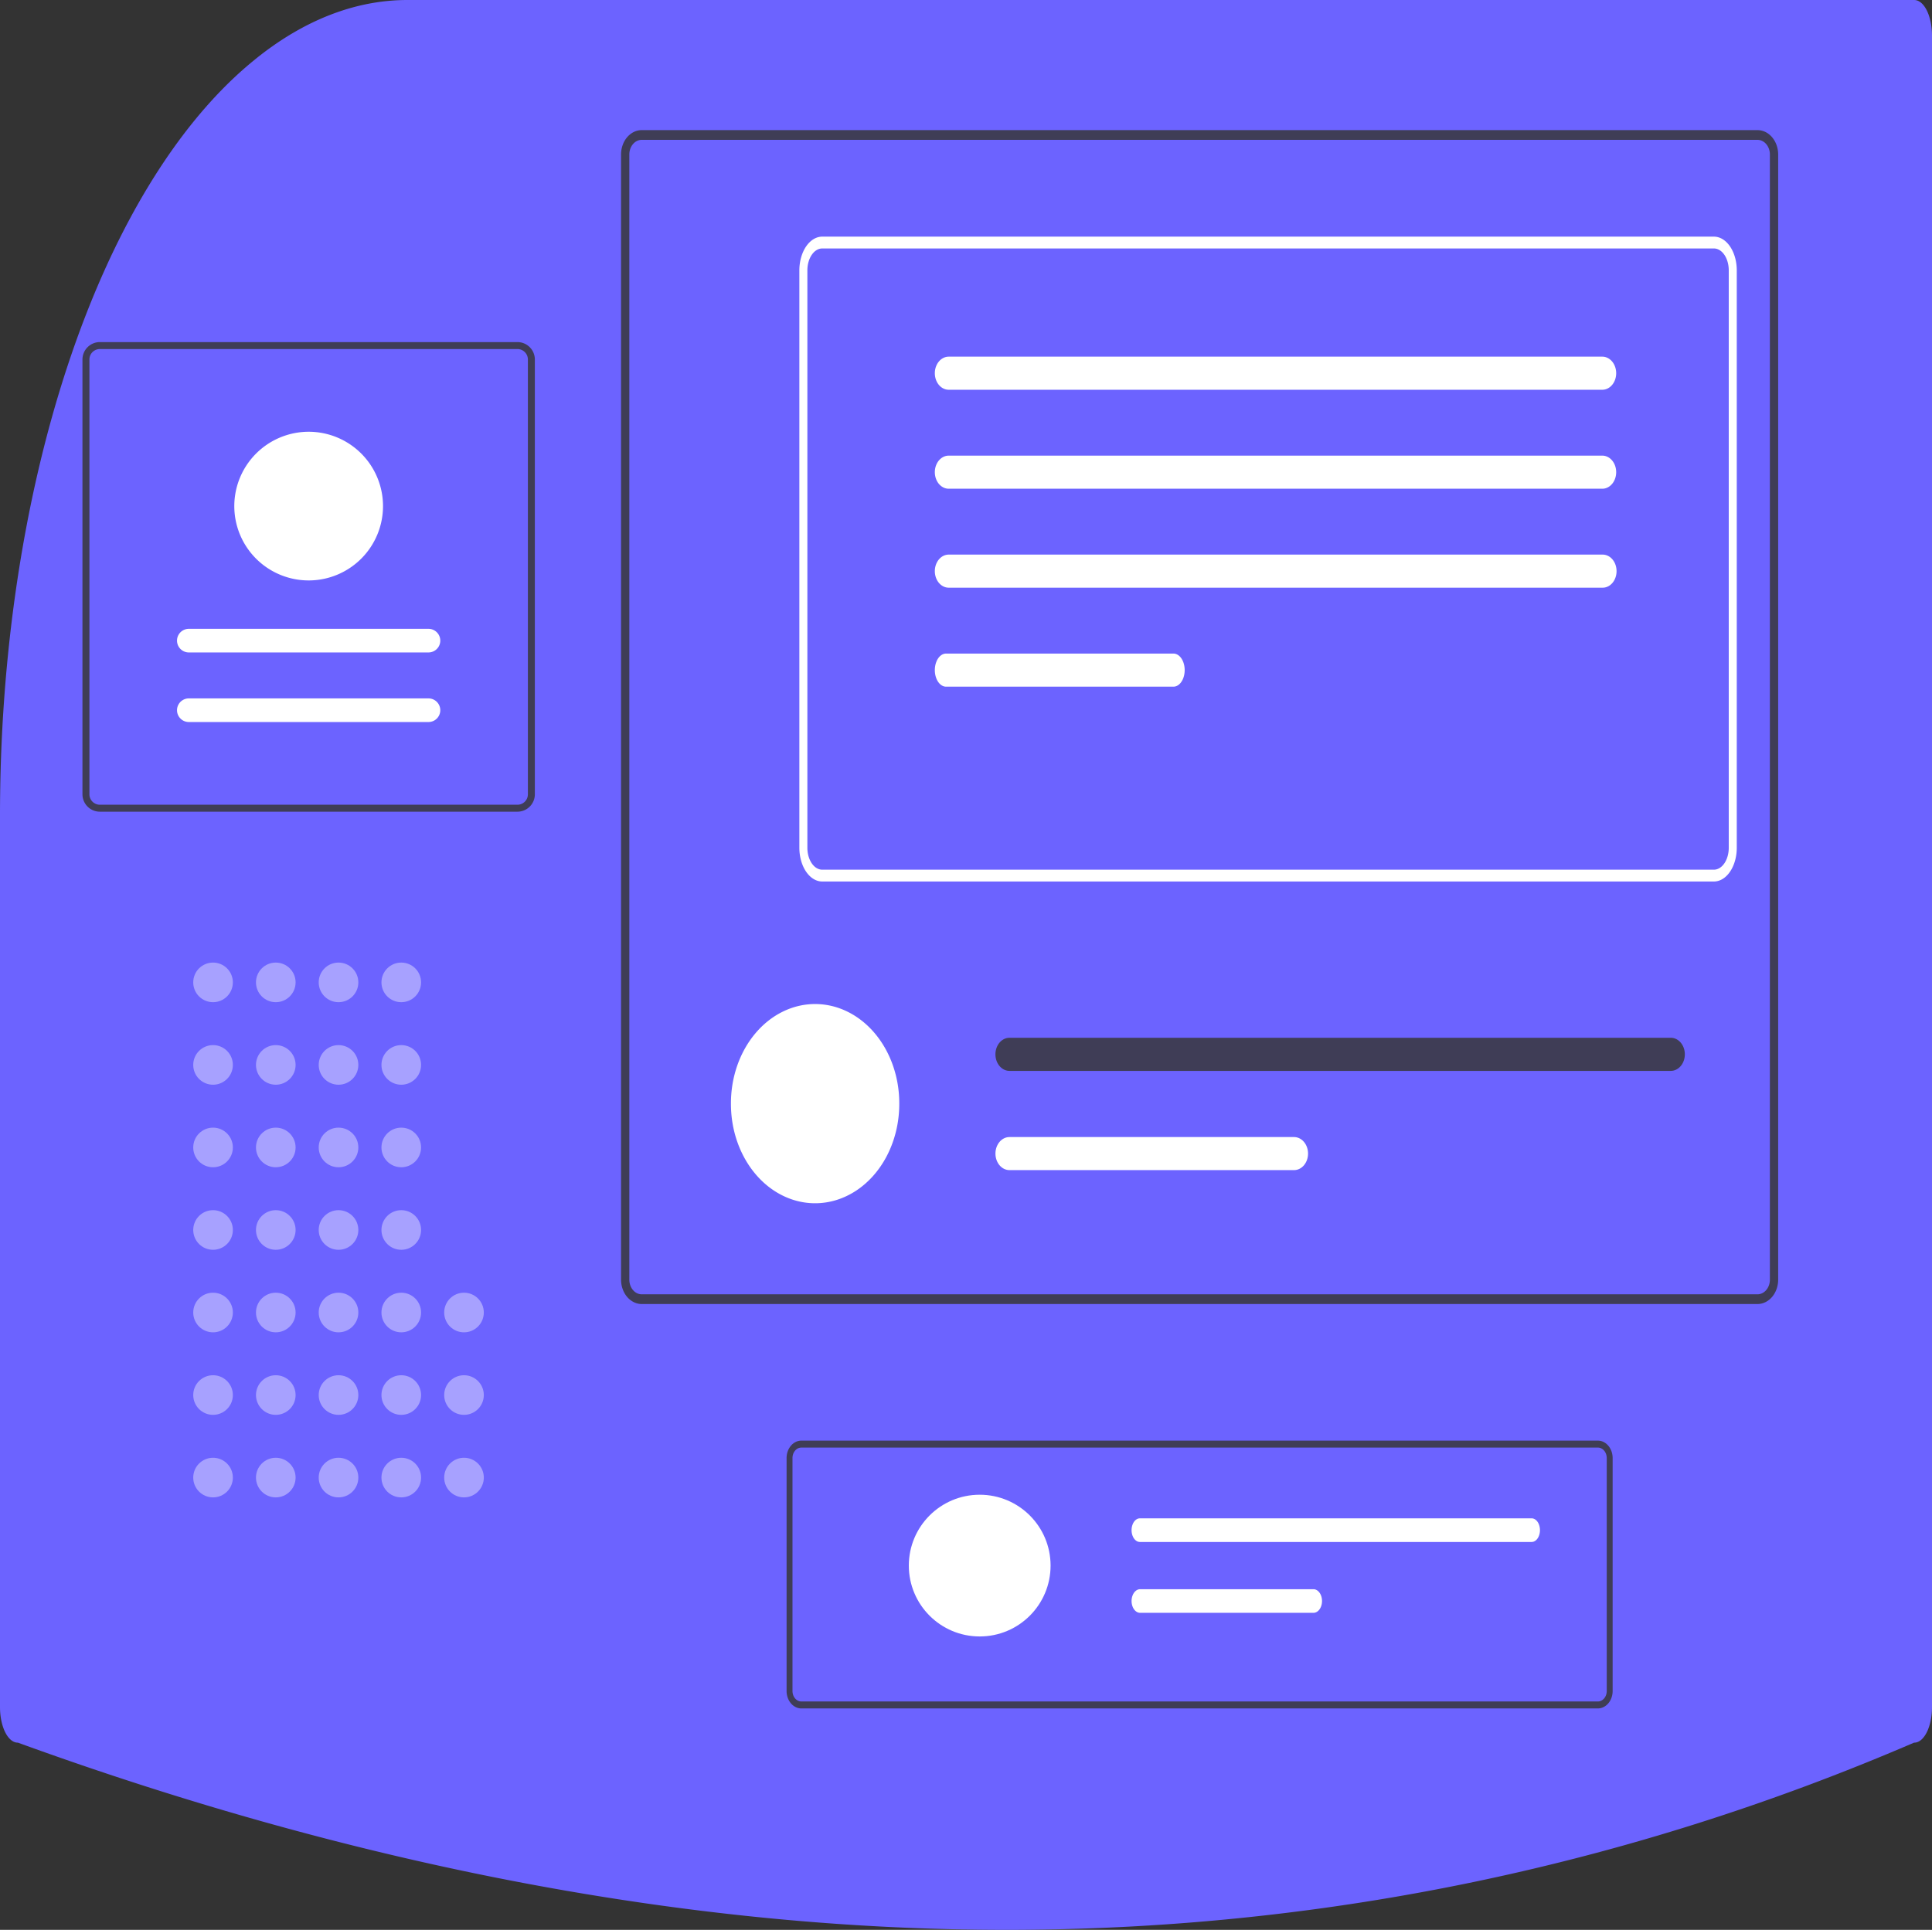 <?xml version="1.0" encoding="UTF-8" standalone="no"?>
<svg
   id="aab721b6-4aa1-4d02-a3e3-167256aa258c"
   data-name="Layer 1"
   width="489.91"
   height="489.481"
   viewBox="0 0 489.91 489.481"
   version="1.1"
   sodipodi:docname="undraw_design_components_9vy6.svg"
   inkscape:version="1.1.1 (c3084ef, 2021-09-22)"
   xmlns:inkscape="http://www.inkscape.org/namespaces/inkscape"
   xmlns:sodipodi="http://sodipodi.sourceforge.net/DTD/sodipodi-0.dtd"
   xmlns="http://www.w3.org/2000/svg"
   xmlns:svg="http://www.w3.org/2000/svg">
  <rect x="0" y="0" width="489.91" height="489.481" fill="#333333" stroke="none"/>
  <defs
     id="defs185" />
  <sodipodi:namedview
     id="namedview183"
     pagecolor="#ffffff"
     bordercolor="#666666"
     borderopacity="1.0"
     inkscape:pageshadow="2"
     inkscape:pageopacity="0.0"
     inkscape:pagecheckerboard="0"
     showgrid="false"
     fit-margin-top="0"
     fit-margin-left="0"
     fit-margin-right="0"
     fit-margin-bottom="0"
     inkscape:zoom="0.59563802"
     inkscape:cx="326.5406"
     inkscape:cy="280.37162"
     inkscape:window-width="1366"
     inkscape:window-height="768"
     inkscape:window-x="0"
     inkscape:window-y="0"
     inkscape:window-maximized="0"
     inkscape:current-layer="layer2" />
  <g
     inkscape:groupmode="layer"
     id="layer1"
     inkscape:label="Background"
     style="display:inline"
     transform="translate(1.4567828e-4,3.0402352e-4)">
    <path
       d="M 103.511,0 A 102.971,205.979 0 0 0 64.676,15.067 c -0.497,0.407 -0.995,0.816 -1.494,1.235 A 103.371,206.781 0 0 0 -7.2852168e-5,207.06 v 225.94 a 4.504,9.01 0 0 0 4.499,9 l 0.089,0.016 C 91.306,473.518 175.61,489.481 255.228,489.481 q 1.79,0 3.577,-0.011 c 78.263,-0.477 154.469,-16.439 226.5,-47.447 l 0.105,-0.022 a 4.504,9.01 0 0 0 4.499,-9 v -424 a 4.504,9.01 0 0 0 -4.499,-9 z"
       fill="#6c63ff"
       id="path9"
       style="stroke-width:0.707" />
  </g>
  <g
     inkscape:groupmode="layer"
     id="layer2"
     inkscape:label="Foreground"
     transform="translate(1.4567828e-4,3.0402352e-4)">
    <g
       opacity="0.4"
       id="g146">
      <circle
         cx="54.024"
         cy="374.766"
         r="5.024"
         fill="#ffffff"
         id="circle84" />
      <circle
         cx="54.024"
         cy="353.833"
         r="5.024"
         fill="#ffffff"
         id="circle86" />
      <circle
         cx="54.024"
         cy="332.9"
         r="5.024"
         fill="#ffffff"
         id="circle88" />
      <circle
         cx="54.024"
         cy="311.967"
         r="5.024"
         fill="#ffffff"
         id="circle90" />
      <circle
         cx="54.024"
         cy="291.034"
         r="5.024"
         fill="#ffffff"
         id="circle92" />
      <circle
         cx="54.024"
         cy="270.101"
         r="5.024"
         fill="#ffffff"
         id="circle94" />
      <circle
         cx="54.024"
         cy="249.168"
         r="5.024"
         fill="#ffffff"
         id="circle96" />
      <circle
         cx="69.933"
         cy="374.766"
         r="5.024"
         fill="#ffffff"
         id="circle98" />
      <circle
         cx="69.933"
         cy="353.833"
         r="5.024"
         fill="#ffffff"
         id="circle100" />
      <circle
         cx="69.933"
         cy="332.9"
         r="5.024"
         fill="#ffffff"
         id="circle102" />
      <circle
         cx="69.933"
         cy="311.967"
         r="5.024"
         fill="#ffffff"
         id="circle104" />
      <circle
         cx="69.933"
         cy="291.034"
         r="5.024"
         fill="#ffffff"
         id="circle106" />
      <circle
         cx="69.933"
         cy="270.101"
         r="5.024"
         fill="#ffffff"
         id="circle108" />
      <circle
         cx="69.933"
         cy="249.168"
         r="5.024"
         fill="#ffffff"
         id="circle110" />
      <circle
         cx="85.842"
         cy="374.766"
         r="5.024"
         fill="#ffffff"
         id="circle112" />
      <circle
         cx="85.842"
         cy="353.833"
         r="5.024"
         fill="#ffffff"
         id="circle114" />
      <circle
         cx="85.842"
         cy="332.9"
         r="5.024"
         fill="#ffffff"
         id="circle116" />
      <circle
         cx="85.842"
         cy="311.967"
         r="5.024"
         fill="#ffffff"
         id="circle118" />
      <circle
         cx="85.842"
         cy="291.034"
         r="5.024"
         fill="#ffffff"
         id="circle120" />
      <circle
         cx="85.842"
         cy="270.101"
         r="5.024"
         fill="#ffffff"
         id="circle122" />
      <circle
         cx="85.842"
         cy="249.168"
         r="5.024"
         fill="#ffffff"
         id="circle124" />
      <circle
         cx="101.751"
         cy="374.766"
         r="5.024"
         fill="#ffffff"
         id="circle126" />
      <circle
         cx="101.751"
         cy="353.833"
         r="5.024"
         fill="#ffffff"
         id="circle128" />
      <circle
         cx="117.66"
         cy="374.766"
         r="5.024"
         fill="#ffffff"
         id="circle130" />
      <circle
         cx="117.66"
         cy="353.833"
         r="5.024"
         fill="#ffffff"
         id="circle132" />
      <circle
         cx="117.66"
         cy="332.9"
         r="5.024"
         fill="#ffffff"
         id="circle134" />
      <circle
         cx="101.751"
         cy="332.9"
         r="5.024"
         fill="#ffffff"
         id="circle136" />
      <circle
         cx="101.751"
         cy="311.967"
         r="5.024"
         fill="#ffffff"
         id="circle138" />
      <circle
         cx="101.751"
         cy="291.034"
         r="5.024"
         fill="#ffffff"
         id="circle140" />
      <circle
         cx="101.751"
         cy="270.101"
         r="5.024"
         fill="#ffffff"
         id="circle142" />
      <circle
         cx="101.751"
         cy="249.168"
         r="5.024"
         fill="#ffffff"
         id="circle144" />
    </g>
    <path
       d="M 445.662,33.002 H 162.725 a 5.246,6.189 0 0 0 -5.241,6.182 v 285.383 a 5.246,6.189 0 0 0 5.241,6.182 h 282.937 a 5.247,6.189 0 0 0 5.241,-6.182 V 39.185 a 5.247,6.189 0 0 0 -5.241,-6.182 z m 3.141,291.566 a 3.152,3.718 0 0 1 -3.141,3.716 H 162.725 a 3.146,3.711 0 0 1 -3.141,-3.716 V 39.185 a 3.146,3.711 0 0 1 3.141,-3.716 h 282.937 a 3.152,3.718 0 0 1 3.141,3.716 z"
       fill="#3f3d56"
       id="path148"
       style="stroke-width:0.921" />
    <path
       d="m 228.034,280.006 c 0,0.44 -0.01,0.88 -0.029,1.308 a 21.342,25.175 0 0 1 -42.627,0 c -0.02,-0.428 -0.029,-0.868 -0.029,-1.308 a 21.343,25.175 0 1 1 42.685,0 z"
       fill="#ffffff"
       id="path150"
       style="stroke-width:0.921" />
    <path
       d="M 423.676,263.219 H 255.977 a 3.558,4.197 0 0 0 0,8.394 h 167.699 a 3.558,4.197 0 0 0 0,-8.394 z"
       fill="#3f3d56"
       id="path152"
       style="stroke-width:0.921" />
    <path
       d="m 328.137,288.4 h -72.16 a 3.553,4.191 0 0 0 0,8.382 h 72.16 a 3.553,4.191 0 1 0 0,-8.382 z"
       fill="#ffffff"
       id="path154"
       style="stroke-width:0.921" />
    <path
       d="M 434.613,223.581 H 208.491 a 5.799,8.559 0 0 1 -5.792,-8.55 V 68.569 a 5.799,8.559 0 0 1 5.792,-8.549 h 226.122 a 5.799,8.559 0 0 1 5.792,8.549 v 146.462 a 5.799,8.559 0 0 1 -5.792,8.55 z M 208.491,63.02 a 3.764,5.555 0 0 0 -3.76,5.549 v 146.462 a 3.764,5.556 0 0 0 3.76,5.55 h 226.122 a 3.764,5.556 0 0 0 3.76,-5.55 V 68.569 a 3.764,5.555 0 0 0 -3.76,-5.549 z"
       fill="#ffffff"
       id="path156"
       style="stroke-width:0.823" />
    <path
       d="m 240.567,115.565 a 3.516,4.196 0 1 0 0,8.392 h 165.744 a 3.516,4.196 0 1 0 0,-8.392 z"
       fill="#ffffff"
       id="path158"
       style="stroke-width:0.915" />
    <path
       d="m 240.567,90.463 a 3.516,4.196 0 1 0 0,8.392 h 165.744 a 3.516,4.196 0 1 0 0,-8.392 z"
       fill="#ffffff"
       id="path158-6"
       style="stroke-width:0.915" />
    <path
       d="m 240.569,140.668 a 3.518,4.196 0 0 0 0,8.392 h 165.834 a 3.518,4.196 0 0 0 0,-8.392 z"
       fill="#ffffff"
       id="path160"
       style="stroke-width:0.916" />
    <path
       d="m 239.894,165.77 a 2.843,4.196 0 0 0 0,8.392 h 57.67 a 2.843,4.196 0 0 0 0,-8.392 z"
       fill="#ffffff"
       id="path162"
       style="stroke-width:0.823" />
    <path
       d="M 405.187,433.321 H 203.2 a 3.745,4.417 0 0 1 -3.74,-4.412 V 369.807 a 3.745,4.417 0 0 1 3.74,-4.412 h 201.987 a 3.745,4.417 0 0 1 3.74,4.412 v 59.101 a 3.745,4.417 0 0 1 -3.74,4.412 z M 203.2,367.16 a 2.247,2.65 0 0 0 -2.244,2.647 v 59.101 a 2.247,2.65 0 0 0 2.244,2.647 h 201.987 a 2.247,2.65 0 0 0 2.244,-2.647 V 369.807 a 2.247,2.65 0 0 0 -2.244,-2.647 z"
       fill="#3f3d56"
       id="path166"
       style="stroke-width:0.921" />
    <circle
       cx="248.429"
       cy="397.09"
       r="17.973"
       fill="#ffffff"
       id="circle168" />
    <path
       d="m 289.048,385.108 a 2.107,2.995 0 1 0 0,5.991 h 99.342 a 2.107,2.995 0 1 0 0,-5.991 z"
       fill="#ffffff"
       id="path170"
       style="stroke-width:0.839" />
    <path
       d="m 289.108,403.081 a 2.167,2.995 0 1 0 0,5.991 h 43.956 a 2.167,2.995 0 1 0 0,-5.991 z"
       fill="#ffffff"
       id="path172"
       style="stroke-width:0.851" />
    <path
       d="M 25.321,86.767 H 131.213 a 4.417,4.417 0 0 1 4.412,4.412 V 201.462 a 4.417,4.417 0 0 1 -4.412,4.412 H 25.321 a 4.417,4.417 0 0 1 -4.412,-4.412 V 91.179 a 4.417,4.417 0 0 1 4.412,-4.412 z M 131.213,204.109 a 2.65,2.65 0 0 0 2.647,-2.647 V 91.179 a 2.65,2.65 0 0 0 -2.647,-2.647 H 25.321 a 2.65,2.65 0 0 0 -2.647,2.647 V 201.462 a 2.65,2.65 0 0 0 2.647,2.647 z"
       fill="#3f3d56"
       id="path174" />
    <path
       d="m 108.65,183.132 a 2.995,2.995 0 0 0 0,-5.991 H 47.884 a 2.995,2.995 0 0 0 0,5.991 z"
       fill="#ffffff"
       id="path176" />
    <path
       d="m 108.65,165.483 a 2.995,2.995 0 1 0 0,-5.991 H 47.884 a 2.995,2.995 0 1 0 0,5.991 z"
       fill="#ffffff"
       id="path178" />
    <path
       d="m 78.267,109.509 a 18.855,18.855 0 1 1 -18.855,18.855 18.876,18.876 0 0 1 18.855,-18.855 z"
       fill="#ffffff"
       id="path180" />
  </g>
</svg>
